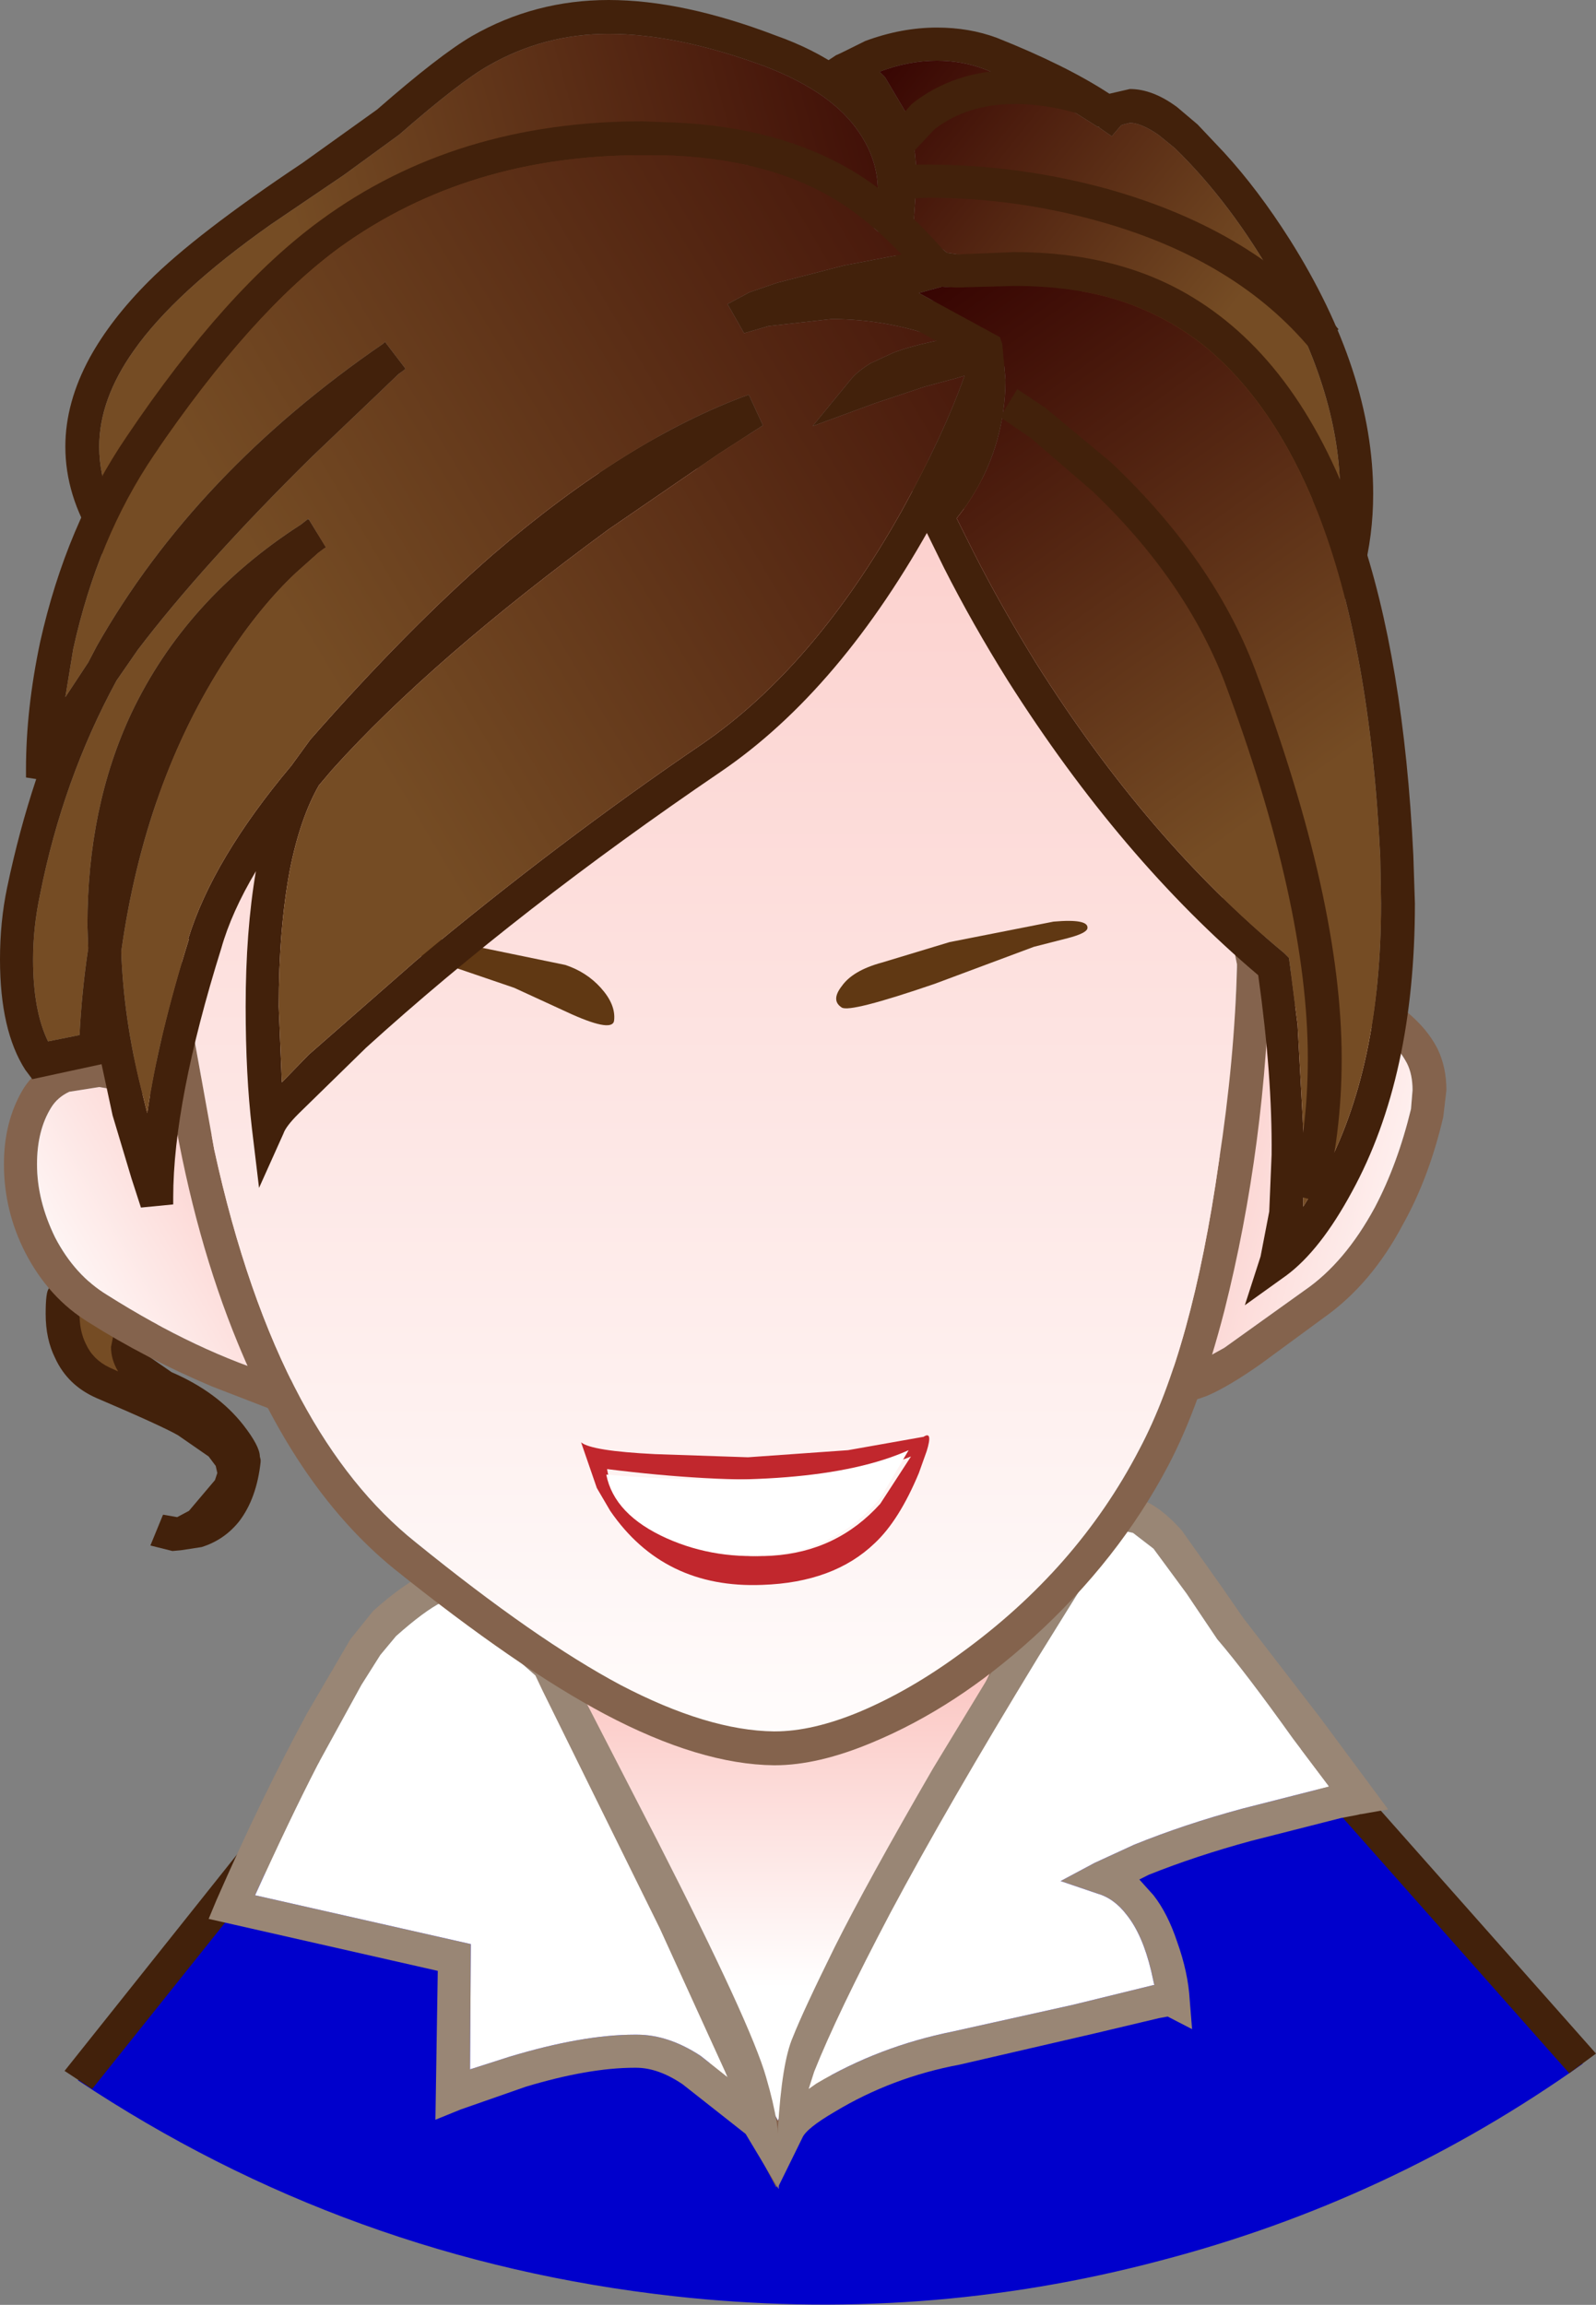 <?xml version="1.0" encoding="UTF-8" standalone="no"?>
<svg xmlns:xlink="http://www.w3.org/1999/xlink" height="146.3px" width="101.35px" xmlns="http://www.w3.org/2000/svg">
  <rect width="100%" height="100%" fill="#808080" stroke="none"/>
  <g transform="matrix(1.0, 0.0, 0.0, 1.0, 0.0, 0.0)">
    <path d="M15.95 118.3 L19.85 112.9 83.7 112.05 100.5 131.0 Q88.25 139.7 73.65 143.5 58.55 147.5 42.8 145.75 22.1 143.45 4.95 132.05 L15.95 118.3" fill="#0000cc" fill-rule="evenodd" stroke="none"/>
    <path d="M20.35 113.9 L16.85 118.9 16.8 118.9 5.85 132.6 4.1 131.45 15.1 117.65 19.25 111.8 84.2 111.0 101.35 130.35 99.65 131.6 83.25 113.1 20.35 113.9" fill="#42210b" fill-rule="evenodd" stroke="none"/>
    <path d="M66.25 99.4 L66.4 99.3 68.0 100.6 49.3 138.85 30.8 104.3 32.4 103.0 34.65 104.2 39.0 106.1 Q44.8 108.55 47.95 109.3 L49.2 109.5 49.25 109.5 50.8 109.2 53.05 108.15 Q55.3 107.05 58.45 104.95 L66.25 99.4 M51.65 111.15 L49.25 111.65 49.15 111.65 48.0 111.5 46.6 111.1 43.0 109.95 Q39.25 108.55 35.15 106.75 L34.2 106.3 49.4 134.6 64.05 103.7 Q60.2 106.5 56.6 108.65 53.75 110.35 51.65 111.15" fill="#84634d" fill-rule="evenodd" stroke="none"/>
    <path d="M51.65 111.15 Q53.75 110.35 56.6 108.65 60.2 106.5 64.05 103.7 L49.4 134.6 34.2 106.3 35.15 106.75 Q39.25 108.55 43.0 109.95 L46.6 111.1 48.0 111.5 49.15 111.65 49.25 111.65 51.65 111.15" fill="url(#gradient0)" fill-rule="evenodd" stroke="none"/>
    <path d="M65.95 105.15 Q60.15 114.65 56.55 121.4 53.15 127.85 51.7 131.5 L51.35 132.6 51.85 132.25 Q55.8 129.9 60.5 128.95 L68.15 127.25 73.25 126.0 73.3 126.0 73.1 125.1 Q72.55 122.8 71.55 121.55 70.75 120.5 69.7 120.2 L67.35 119.4 69.5 118.25 72.0 117.1 Q75.2 115.8 78.9 114.8 L84.4 113.4 82.1 110.35 Q79.1 106.15 77.3 104.05 L75.35 101.15 73.25 98.3 71.95 97.3 71.5 97.2 71.1 97.25 Q70.85 97.4 70.7 97.5 L65.95 105.15 M50.95 135.7 L49.4 138.85 49.4 135.15 Q49.65 130.9 50.35 129.3 51.0 127.65 53.0 123.6 55.05 119.5 59.25 112.25 L69.0 96.2 69.05 96.1 69.2 96.0 70.3 95.25 71.5 95.05 Q72.55 95.05 73.45 95.7 74.2 96.2 75.05 97.15 L77.6 100.75 78.95 102.7 83.85 109.05 88.15 114.85 86.45 115.15 86.4 115.15 86.2 115.2 85.15 115.4 79.45 116.85 Q75.95 117.8 72.95 119.0 L72.35 119.3 73.25 120.3 Q74.15 121.45 74.75 123.25 75.45 125.2 75.55 126.95 L75.7 128.8 74.15 128.0 73.6 128.1 69.6 129.05 60.95 131.05 Q56.65 131.85 53.0 134.05 51.2 135.1 50.95 135.7" fill="#998675" fill-rule="evenodd" stroke="none"/>
    <path d="M65.95 105.15 L70.7 97.5 Q70.85 97.4 71.1 97.25 L71.5 97.2 71.95 97.3 73.25 98.3 75.35 101.15 77.3 104.05 Q79.1 106.15 82.1 110.35 L84.4 113.4 78.9 114.8 Q75.2 115.8 72.0 117.1 L69.5 118.25 67.35 119.4 69.7 120.2 Q70.75 120.5 71.55 121.55 72.55 122.8 73.1 125.1 L73.3 126.0 73.25 126.0 68.15 127.25 60.5 128.95 Q55.8 129.9 51.85 132.25 L51.35 132.6 51.7 131.5 Q53.15 127.85 56.55 121.4 60.15 114.65 65.95 105.15" fill="#ffffff" fill-rule="evenodd" stroke="none"/>
    <path d="M28.55 101.55 L28.05 101.7 Q26.95 102.25 25.15 103.85 L24.15 105.05 22.95 106.95 20.15 112.05 Q18.4 115.45 16.2 120.3 L29.9 123.4 29.85 131.35 32.35 130.55 Q37.0 129.15 40.3 129.15 L40.45 129.15 Q42.45 129.15 44.5 130.5 L46.2 131.85 46.05 131.5 41.9 122.4 34.45 107.3 34.0 106.35 28.55 101.55 M28.85 99.3 L29.0 99.35 29.35 99.35 35.7 105.05 35.75 105.2 41.75 116.85 Q47.7 128.5 48.65 131.85 49.6 135.1 49.45 136.9 L49.45 138.95 47.35 135.45 43.35 132.3 Q41.8 131.25 40.4 131.25 L40.3 131.25 Q37.4 131.25 33.4 132.45 L29.25 133.9 27.65 134.55 27.8 125.1 13.25 121.8 13.75 120.6 Q16.6 114.1 19.5 108.75 L22.25 104.05 23.7 102.25 Q25.6 100.55 27.15 99.8 28.15 99.3 28.85 99.3" fill="#998675" fill-rule="evenodd" stroke="none"/>
    <path d="M28.55 101.55 L34.0 106.35 34.45 107.3 41.9 122.4 46.05 131.5 46.2 131.85 44.5 130.5 Q42.45 129.15 40.45 129.15 L40.3 129.15 Q37.0 129.15 32.35 130.55 L29.85 131.35 29.9 123.4 16.2 120.3 Q18.4 115.45 20.15 112.05 L22.95 106.95 24.15 105.05 25.15 103.85 Q26.95 102.25 28.05 101.7 L28.55 101.55" fill="#ffffff" fill-rule="evenodd" stroke="none"/>
    <path d="M55.75 12.15 Q55.75 10.15 54.55 8.4 52.85 5.85 48.55 4.2 43.0 2.15 38.65 2.15 34.55 2.15 31.05 4.15 29.25 5.15 25.35 8.55 L21.85 11.1 17.2 14.25 Q11.1 18.55 8.5 22.25 6.3 25.35 6.3 28.35 6.3 30.15 7.05 31.95 9.4 29.05 12.55 25.8 20.35 17.75 26.7 14.9 36.95 10.3 44.2 10.3 49.6 10.3 55.7 12.3 L55.75 12.3 55.75 12.15 M29.95 2.3 Q33.95 0.0 38.65 0.0 43.35 0.0 49.25 2.25 54.05 3.95 56.3 7.2 57.85 9.5 57.85 12.15 L57.6 14.05 57.3 15.15 56.25 14.75 Q49.8 12.4 44.2 12.4 37.45 12.4 27.55 16.85 21.75 19.4 14.45 26.9 10.7 30.7 7.75 34.5 L6.8 35.7 6.0 34.4 Q4.15 31.45 4.15 28.35 4.15 25.55 5.7 22.7 7.05 20.25 9.45 17.85 12.45 14.85 19.2 10.35 L23.95 6.95 Q27.9 3.5 29.95 2.3" fill="#42210b" fill-rule="evenodd" stroke="none"/>
    <path d="M55.7 12.3 Q49.6 10.3 44.2 10.3 36.95 10.3 26.7 14.9 20.35 17.75 12.55 25.8 9.4 29.05 7.05 31.95 6.3 30.15 6.3 28.35 6.3 25.35 8.5 22.25 11.1 18.55 17.2 14.25 L21.85 11.1 25.35 8.55 Q29.25 5.15 31.05 4.15 34.55 2.15 38.65 2.15 43.0 2.15 48.55 4.2 52.85 5.85 54.55 8.4 55.75 10.15 55.75 12.15 L55.7 12.3" fill="url(#gradient1)" fill-rule="evenodd" stroke="none"/>
    <path d="M89.7 69.2 Q89.7 68.2 89.35 67.5 88.95 66.75 88.35 66.15 87.25 65.1 84.65 63.85 84.05 63.55 83.45 63.55 L82.1 63.85 80.9 64.7 79.75 66.05 79.15 67.85 77.65 72.7 Q75.35 80.55 74.75 84.3 L74.5 86.5 74.55 86.95 75.85 86.6 77.75 85.55 82.85 81.9 Q85.4 80.15 87.3 76.65 88.75 73.9 89.6 70.4 L89.7 69.2 M88.85 63.85 Q90.55 65.1 91.3 66.6 91.85 67.75 91.85 69.2 L91.65 70.9 Q90.75 74.75 89.1 77.7 87.1 81.5 84.05 83.65 L80.1 86.55 Q78.05 88.0 76.65 88.6 75.35 89.1 74.25 89.1 L74.05 89.1 73.05 88.7 72.6 88.0 72.4 86.5 72.65 84.0 73.25 80.9 75.1 73.8 77.8 65.05 77.9 64.9 78.8 63.85 Q79.8 62.65 81.15 62.0 82.35 61.45 83.45 61.45 84.55 61.45 85.55 61.95 87.65 62.95 88.85 63.85" fill="#84634d" fill-rule="evenodd" stroke="none"/>
    <path d="M89.7 69.2 L89.6 70.4 Q88.75 73.9 87.3 76.65 85.4 80.15 82.85 81.9 L77.75 85.55 75.85 86.6 74.55 86.95 74.5 86.5 74.75 84.3 Q75.35 80.55 77.65 72.7 L79.15 67.85 79.75 66.05 80.9 64.7 82.1 63.85 83.45 63.55 Q84.05 63.55 84.65 63.85 87.25 65.1 88.35 66.15 88.95 66.75 89.35 67.5 89.7 68.2 89.7 69.2" fill="url(#gradient2)" fill-rule="evenodd" stroke="none"/>
    <path d="M11.7 97.35 Q13.1 96.9 14.55 94.5 15.7 92.55 12.5 90.55 L6.55 87.75 Q3.15 86.35 4.15 82.05 L9.2 83.4 8.2 84.95 Q7.75 86.85 10.45 88.05 14.85 90.0 15.45 92.65 15.05 96.4 12.5 97.15 L11.7 97.35 10.05 97.15 10.75 97.3 11.7 97.35" fill="#754c24" fill-rule="evenodd" stroke="none"/>
    <path d="M5.05 83.4 Q5.05 84.5 5.45 85.3 5.9 86.3 6.95 86.8 L7.5 87.05 Q7.05 86.3 7.05 85.5 L7.3 84.25 7.45 84.0 5.05 83.4 M16.5 92.45 L16.55 92.65 16.55 92.8 Q16.3 95.1 15.2 96.55 14.25 97.75 12.8 98.2 L11.5 98.4 10.95 98.45 9.55 98.1 10.35 96.15 10.4 96.15 11.25 96.3 12.0 95.9 13.65 93.95 13.8 93.5 13.7 93.05 13.25 92.45 11.3 91.1 Q10.25 90.5 6.15 88.75 4.3 87.95 3.5 86.2 2.9 85.0 2.9 83.4 2.9 82.0 3.1 81.8 L3.35 80.75 11.45 82.85 9.9 84.15 9.9 84.2 9.7 84.4 9.3 85.05 9.2 85.5 9.45 86.1 10.9 87.1 Q13.8 88.35 15.45 90.45 16.5 91.8 16.5 92.45" fill="#42210b" fill-rule="evenodd" stroke="none"/>
    <path d="M20.3 78.35 Q22.1 82.05 22.1 85.3 22.1 87.9 21.1 89.5 L20.8 90.0 20.15 90.0 17.2 89.45 13.45 88.0 Q9.2 86.2 5.65 83.95 3.1 82.4 1.6 79.5 0.25 76.85 0.25 73.9 0.25 71.25 1.4 69.25 2.15 67.95 3.6 67.35 L6.3 66.9 Q8.25 66.9 10.75 67.65 L12.8 68.4 12.95 68.5 13.1 68.65 Q18.15 73.75 20.3 78.35 M19.95 85.3 Q19.95 82.55 18.4 79.3 16.35 74.95 11.75 70.25 L11.4 70.15 10.1 69.65 6.3 69.0 4.4 69.3 Q3.65 69.65 3.25 70.3 2.35 71.75 2.35 73.9 2.35 76.2 3.5 78.55 4.75 80.95 6.8 82.2 12.5 85.8 17.8 87.4 L19.55 87.85 19.6 87.65 Q19.95 86.7 19.95 85.3" fill="#84634d" fill-rule="evenodd" stroke="none"/>
    <path d="M19.95 85.3 Q19.95 86.7 19.6 87.65 L19.55 87.85 17.8 87.4 Q12.5 85.8 6.8 82.2 4.75 80.95 3.5 78.55 2.35 76.2 2.35 73.9 2.35 71.75 3.25 70.3 3.65 69.65 4.4 69.3 L6.3 69.0 10.1 69.65 11.4 70.15 11.75 70.25 Q16.35 74.95 18.4 79.3 19.95 82.55 19.95 85.3" fill="url(#gradient3)" fill-rule="evenodd" stroke="none"/>
    <path d="M72.85 38.85 Q75.25 42.25 77.05 47.1 78.95 52.2 80.65 61.0 L80.7 61.1 80.65 61.2 Q80.4 72.7 77.75 83.2 76.2 89.2 74.2 93.0 71.05 99.0 65.6 103.95 60.7 108.4 55.4 110.6 51.95 112.05 49.2 112.05 L49.15 112.05 Q44.45 112.0 38.4 108.8 32.85 105.85 25.05 99.6 18.95 94.65 15.1 85.25 12.4 78.7 11.0 70.5 L10.05 64.7 9.9 64.15 9.55 61.95 Q9.3 60.15 9.3 57.9 9.3 50.75 11.75 44.7 15.15 36.4 22.8 32.1 28.8 28.65 37.45 27.95 L45.3 27.6 Q55.7 27.6 62.45 30.45 68.9 33.15 72.85 38.85 M78.55 61.4 L78.55 61.2 Q76.65 51.7 74.5 46.35 71.85 39.85 67.55 36.1 64.35 33.35 60.15 31.9 54.2 29.7 45.3 29.7 L37.6 30.05 Q29.5 30.7 23.8 33.95 19.0 36.65 15.95 41.2 11.4 48.1 11.4 57.9 11.4 60.85 11.8 62.95 L12.5 66.85 13.6 72.95 Q15.65 82.35 19.1 88.8 22.2 94.55 26.4 97.9 34.05 104.1 39.4 106.95 44.95 109.85 49.15 109.9 L49.2 109.9 Q51.6 109.9 54.6 108.65 57.8 107.3 61.0 104.95 68.4 99.6 72.35 92.0 75.7 85.7 77.4 73.75 78.4 67.25 78.55 61.4" fill="#84634d" fill-rule="evenodd" stroke="none"/>
    <path d="M78.55 61.4 Q78.4 67.25 77.4 73.75 75.7 85.7 72.35 92.0 68.4 99.6 61.0 104.95 57.8 107.3 54.6 108.65 51.6 109.9 49.2 109.9 L49.15 109.9 Q44.95 109.85 39.4 106.95 34.05 104.1 26.4 97.9 22.2 94.55 19.1 88.8 15.65 82.35 13.6 72.95 L12.5 66.85 11.8 62.95 Q11.4 60.85 11.4 57.9 11.4 48.1 15.95 41.2 19.0 36.65 23.8 33.95 29.5 30.7 37.6 30.05 L45.3 29.7 Q54.2 29.7 60.15 31.9 64.35 33.35 67.55 36.1 71.85 39.85 74.5 46.35 76.65 51.7 78.55 61.2 L78.55 61.4" fill="url(#gradient4)" fill-rule="evenodd" stroke="none"/>
    <path d="M59.35 62.45 Q53.95 64.3 53.45 63.95 52.75 63.5 53.45 62.6 54.15 61.6 56.0 61.1 L60.3 59.8 66.9 58.5 Q69.2 58.3 69.05 58.95 68.95 59.25 67.8 59.55 L65.65 60.1 59.35 62.45" fill="#603813" fill-rule="evenodd" stroke="none"/>
    <path d="M23.05 58.6 L35.9 61.25 Q37.25 61.7 38.15 62.7 39.1 63.75 39.0 64.75 38.95 65.55 36.35 64.4 L32.65 62.7 26.35 60.55 23.65 59.85 Q22.35 59.6 22.4 59.1 22.5 58.6 23.05 58.6" fill="#603813" fill-rule="evenodd" stroke="none"/>
    <path d="M53.3 5.4 L51.35 4.65 53.1 3.5 Q53.15 3.5 54.95 2.6 57.25 1.75 59.5 1.75 61.55 1.75 63.3 2.4 67.7 4.15 70.45 5.95 L71.75 5.65 Q73.2 5.65 74.75 6.8 L76.05 7.9 77.75 9.7 Q79.9 12.05 81.9 15.2 87.2 23.6 87.2 31.35 87.2 34.0 86.55 36.45 L86.4 37.85 84.35 38.15 84.3 38.05 83.6 36.5 Q82.45 34.25 81.15 32.35 76.75 25.75 70.85 22.05 65.7 18.85 59.6 18.15 L59.3 18.1 55.65 15.2 55.8 14.55 55.85 14.35 55.9 13.75 56.05 11.6 55.75 8.7 Q55.4 7.2 54.6 6.35 L53.3 5.4 M67.95 6.95 Q65.6 5.6 62.55 4.4 61.1 3.85 59.5 3.85 57.7 3.85 55.85 4.55 L56.2 4.9 57.5 7.1 Q58.2 9.0 58.2 11.6 L58.0 14.35 60.15 16.05 Q66.55 16.85 71.95 20.25 76.45 23.0 80.2 27.5 83.05 30.9 84.9 34.25 L85.1 31.35 Q85.1 25.05 81.05 17.95 78.2 12.9 74.6 9.4 L73.55 8.55 Q72.45 7.8 71.75 7.8 L71.35 7.9 71.2 7.95 70.6 8.65 69.8 8.1 69.8 8.05 69.7 8.05 67.95 6.95" fill="#42210b" fill-rule="evenodd" stroke="none"/>
    <path d="M67.95 6.95 L69.7 8.05 69.8 8.05 69.8 8.1 70.6 8.65 71.2 7.95 71.35 7.9 71.75 7.8 Q72.45 7.8 73.55 8.55 L74.6 9.4 Q78.2 12.9 81.05 17.95 85.1 25.05 85.1 31.35 L84.9 34.25 Q83.05 30.9 80.2 27.5 76.45 23.0 71.95 20.25 66.55 16.85 60.15 16.05 L58.0 14.35 58.2 11.6 Q58.2 9.0 57.5 7.1 L56.2 4.9 55.85 4.55 Q57.7 3.85 59.5 3.85 61.1 3.85 62.55 4.4 65.6 5.6 67.95 6.95" fill="url(#gradient5)" fill-rule="evenodd" stroke="none"/>
    <path d="M59.9 21.55 Q56.4 20.25 52.8 20.25 L48.8 20.7 47.25 21.15 46.2 19.3 47.6 18.55 49.35 17.95 53.6 16.85 57.25 16.15 Q54.95 13.75 52.75 12.5 48.45 10.0 41.95 9.85 L40.8 9.85 Q29.75 9.85 21.65 15.65 16.0 19.75 9.8 28.85 6.2 34.15 4.65 41.2 L4.15 44.25 5.6 42.05 6.15 41.0 Q12.4 30.0 24.35 21.8 L24.45 21.7 25.75 23.4 25.65 23.5 25.3 23.75 24.05 24.95 19.8 29.0 Q12.9 35.8 8.75 41.25 L7.4 43.2 Q4.0 49.45 2.55 56.75 2.1 58.85 2.1 60.9 2.1 64.15 3.05 66.1 L5.05 65.7 Q5.2 62.85 5.6 60.2 L5.55 58.75 Q5.55 51.2 8.35 45.25 11.8 38.0 19.1 33.3 L19.55 32.95 19.6 33.0 19.6 32.95 20.7 34.75 20.6 34.8 20.2 35.1 18.8 36.35 Q16.55 38.45 14.35 41.8 9.2 49.7 7.7 60.4 7.85 64.65 8.95 69.05 L9.35 70.65 Q10.05 65.85 12.0 59.6 L11.95 59.6 Q13.5 54.55 18.5 48.6 L19.7 46.95 Q25.9 39.9 31.3 35.2 39.85 27.85 47.55 25.05 L48.45 27.0 45.65 28.8 38.65 33.6 Q27.4 41.85 21.1 48.85 L20.25 49.85 Q19.05 51.95 18.4 55.25 17.7 59.0 17.7 63.9 L17.9 68.7 19.6 66.95 26.45 60.95 Q35.5 53.4 44.55 47.25 51.7 42.35 57.25 32.45 59.95 27.55 61.25 23.85 L60.75 24.0 58.7 24.55 55.55 25.6 51.6 27.05 54.1 24.0 Q54.55 23.5 55.3 23.05 L56.7 22.4 Q57.85 21.95 59.85 21.55 L60.0 21.55 59.9 21.55 M40.8 7.7 L42.05 7.75 Q48.95 7.9 53.8 10.65 56.85 12.35 60.15 16.15 L61.35 17.6 56.8 18.4 56.5 18.45 Q60.5 19.1 64.3 21.25 L67.5 23.0 63.7 23.25 Q62.3 27.6 59.35 32.95 53.4 43.8 45.75 49.0 32.95 57.7 23.25 66.5 L18.95 70.7 Q18.15 71.5 18.0 71.95 L16.45 75.4 16.0 71.65 Q15.6 68.25 15.6 63.9 15.6 59.1 16.25 55.3 14.7 57.9 14.05 60.2 11.0 69.95 11.0 76.0 L11.0 76.45 8.95 76.65 8.35 74.8 7.15 70.8 6.45 67.55 2.05 68.5 1.6 67.9 Q0.0 65.4 0.0 60.9 0.0 58.5 0.45 56.35 1.2 52.75 2.3 49.45 L1.65 49.35 1.65 48.85 Q1.65 45.0 2.55 40.75 4.2 33.35 8.05 27.7 14.35 18.35 20.4 13.95 28.95 7.7 40.8 7.7" fill="#42210b" fill-rule="evenodd" stroke="none"/>
    <path d="M19.55 32.95 L19.1 33.3 Q11.8 38.0 8.35 45.25 5.55 51.2 5.55 58.75 L5.6 60.2 Q5.2 62.85 5.05 65.7 L3.05 66.1 Q2.1 64.15 2.1 60.9 2.1 58.85 2.55 56.75 4.0 49.45 7.4 43.2 L8.75 41.25 Q12.9 35.8 19.8 29.0 L24.05 24.95 25.3 23.75 25.65 23.5 25.75 23.4 24.45 21.7 24.35 21.8 Q12.4 30.0 6.15 41.0 L5.6 42.05 4.15 44.25 4.65 41.2 Q6.2 34.15 9.8 28.85 16.0 19.75 21.65 15.65 29.75 9.85 40.8 9.85 L41.95 9.85 Q48.45 10.0 52.75 12.5 54.95 13.75 57.25 16.15 L53.6 16.85 49.35 17.95 47.6 18.55 46.2 19.3 47.25 21.15 48.8 20.7 52.8 20.25 Q56.4 20.25 59.9 21.55 L59.85 21.55 Q57.85 21.95 56.7 22.4 L55.3 23.05 Q54.55 23.5 54.1 24.0 L51.6 27.05 55.55 25.6 58.7 24.55 60.75 24.0 61.25 23.85 Q59.95 27.55 57.25 32.45 51.7 42.35 44.55 47.25 35.5 53.4 26.45 60.95 L19.6 66.95 17.9 68.7 17.7 63.9 Q17.7 59.0 18.4 55.25 19.05 51.95 20.25 49.85 L21.1 48.85 Q27.4 41.85 38.65 33.6 L45.65 28.8 48.45 27.0 47.55 25.05 Q39.85 27.85 31.3 35.2 25.9 39.9 19.7 46.95 L18.5 48.6 Q13.5 54.55 11.95 59.6 L12.0 59.6 Q10.05 65.85 9.35 70.65 L8.95 69.05 Q7.85 64.65 7.7 60.4 9.2 49.7 14.35 41.8 16.55 38.45 18.8 36.35 L20.2 35.1 20.6 34.8 20.7 34.75 19.6 32.95 19.55 32.95" fill="url(#gradient6)" fill-rule="evenodd" stroke="none"/>
    <path d="M60.75 18.25 L59.8 18.2 58.35 18.6 63.5 21.4 63.65 21.85 63.85 24.1 Q63.85 26.25 63.2 28.35 62.4 30.85 60.75 32.9 L61.85 35.1 Q63.55 38.45 65.8 42.1 72.85 53.3 81.55 60.5 L81.85 60.8 81.9 61.15 82.4 65.05 82.85 73.3 82.75 76.6 84.0 74.6 Q87.7 67.8 87.7 57.35 L87.65 54.4 Q87.0 40.95 83.65 32.45 80.9 25.55 76.4 21.9 74.0 20.0 71.0 19.05 68.1 18.15 64.4 18.15 L60.75 18.25 M60.75 16.15 L64.4 16.0 Q71.0 16.0 75.7 18.85 82.75 23.1 86.3 33.6 89.15 41.9 89.75 54.3 L89.85 57.35 Q89.85 68.35 85.85 75.65 83.85 79.35 81.7 80.95 L79.05 82.85 80.05 79.75 80.6 76.9 80.75 73.3 Q80.8 68.3 79.9 61.9 71.2 54.55 64.0 43.2 61.75 39.6 59.95 36.05 L58.55 33.2 58.3 32.55 58.7 32.1 Q60.4 30.15 61.15 27.75 61.7 25.85 61.7 24.1 L61.6 22.8 52.85 18.05 59.65 16.0 59.95 16.05 60.75 16.15" fill="#42210b" fill-rule="evenodd" stroke="none"/>
    <path d="M60.75 18.25 L64.4 18.15 Q68.1 18.15 71.0 19.05 74.0 20.0 76.4 21.9 80.9 25.55 83.65 32.45 87.0 40.95 87.65 54.4 L87.7 57.35 Q87.7 67.8 84.0 74.6 L82.75 76.6 82.85 73.3 82.4 65.05 81.9 61.15 81.85 60.8 81.55 60.5 Q72.85 53.3 65.8 42.1 63.55 38.45 61.85 35.1 L60.75 32.9 Q62.4 30.85 63.2 28.35 63.85 26.25 63.85 24.1 L63.65 21.85 63.5 21.4 58.35 18.6 59.8 18.2 60.75 18.25" fill="url(#gradient7)" fill-rule="evenodd" stroke="none"/>
    <path d="M63.5 26.5 L64.6 24.7 66.4 25.9 70.55 29.35 Q77.05 35.5 79.7 42.5 85.2 57.15 85.2 67.2 85.2 72.1 84.05 76.35 L81.95 75.8 Q83.05 71.9 83.05 67.2 83.05 57.45 77.75 43.25 75.25 36.8 69.4 31.2 L65.45 27.8 63.55 26.5 63.5 26.5" fill="#42210b" fill-rule="evenodd" stroke="none"/>
    <path d="M58.9 12.55 L57.9 12.6 57.8 10.45 58.9 10.45 Q64.7 10.45 70.35 12.0 79.8 14.65 85.0 20.9 L83.3 22.25 Q78.55 16.5 69.8 14.05 64.45 12.55 58.9 12.55" fill="#42210b" fill-rule="evenodd" stroke="none"/>
    <path d="M57.9 6.6 Q60.6 4.45 64.45 4.45 66.75 4.45 69.2 5.2 L68.6 7.25 Q66.45 6.6 64.45 6.6 61.45 6.6 59.35 8.2 L57.75 9.9 55.9 8.85 57.9 6.6" fill="#42210b" fill-rule="evenodd" stroke="none"/>
    <path d="M38.55 93.25 Q38.95 95.85 42.25 97.45 45.35 98.95 49.0 98.75 53.15 98.5 55.9 95.45 L57.85 92.45 Q51.8 94.9 38.55 93.25 M38.75 95.9 L37.9 94.45 36.9 91.55 Q37.55 92.1 41.6 92.3 L47.5 92.5 53.85 92.05 58.65 91.2 Q59.25 90.8 58.85 92.1 L58.35 93.5 Q57.1 96.5 55.55 97.95 52.95 100.45 48.4 100.6 42.15 100.85 38.75 95.9" fill="#c1272d" fill-rule="evenodd" stroke="none"/>
    <path d="M49.15 98.7 Q45.5 99.05 42.35 97.65 39.0 96.15 38.5 93.6 51.8 94.7 57.7 92.05 L55.9 95.1 Q53.25 98.25 49.15 98.7" fill="#ffffff" fill-rule="evenodd" stroke="none"/>
  </g>
  <defs>
    <linearGradient gradientTransform="matrix(0.0, -0.012, 0.707, 0.0, -195.7, 116.35)" gradientUnits="userSpaceOnUse" id="gradient0" spreadMethod="pad" x1="-819.2" x2="819.2">
      <stop offset="0.0" stop-color="#ffffff"/>
      <stop offset="1.0" stop-color="#fbc7c3"/>
    </linearGradient>
    <linearGradient gradientTransform="matrix(0.028, -0.007, 0.01, 0.036, 45.2, 21.55)" gradientUnits="userSpaceOnUse" id="gradient1" spreadMethod="pad" x1="-819.2" x2="819.2">
      <stop offset="0.0" stop-color="#754c24"/>
      <stop offset="1.0" stop-color="#330000"/>
    </linearGradient>
    <linearGradient gradientTransform="matrix(-0.013, -0.004, 0.183, -0.683, 31.3, 270.55)" gradientUnits="userSpaceOnUse" id="gradient2" spreadMethod="pad" x1="-819.2" x2="819.2">
      <stop offset="0.0" stop-color="#ffffff"/>
      <stop offset="1.0" stop-color="#fbc7c3"/>
    </linearGradient>
    <linearGradient gradientTransform="matrix(0.01, -0.006, 0.354, 0.612, -90.8, -96.1)" gradientUnits="userSpaceOnUse" id="gradient3" spreadMethod="pad" x1="-819.2" x2="819.2">
      <stop offset="0.0" stop-color="#ffffff"/>
      <stop offset="1.0" stop-color="#fbc7c3"/>
    </linearGradient>
    <linearGradient gradientTransform="matrix(0.0, -0.061, 0.707, 0.0, -164.0, 65.45)" gradientUnits="userSpaceOnUse" id="gradient4" spreadMethod="pad" x1="-819.2" x2="819.2">
      <stop offset="0.0" stop-color="#ffffff"/>
      <stop offset="1.0" stop-color="#fbc7c3"/>
    </linearGradient>
    <linearGradient gradientTransform="matrix(-0.014, -0.011, 0.441, -0.551, -25.05, 125.3)" gradientUnits="userSpaceOnUse" id="gradient5" spreadMethod="pad" x1="-819.2" x2="819.2">
      <stop offset="0.0" stop-color="#754c24"/>
      <stop offset="1.0" stop-color="#330000"/>
    </linearGradient>
    <linearGradient gradientTransform="matrix(0.036, -0.021, 0.019, 0.032, 44.6, 16.35)" gradientUnits="userSpaceOnUse" id="gradient6" spreadMethod="pad" x1="-819.2" x2="819.2">
      <stop offset="0.0" stop-color="#754c24"/>
      <stop offset="1.0" stop-color="#330000"/>
    </linearGradient>
    <linearGradient gradientTransform="matrix(-0.015, -0.021, 0.574, -0.411, -69.85, 133.15)" gradientUnits="userSpaceOnUse" id="gradient7" spreadMethod="pad" x1="-819.2" x2="819.2">
      <stop offset="0.0" stop-color="#754c24"/>
      <stop offset="1.0" stop-color="#330000"/>
    </linearGradient>
  </defs>
</svg>
